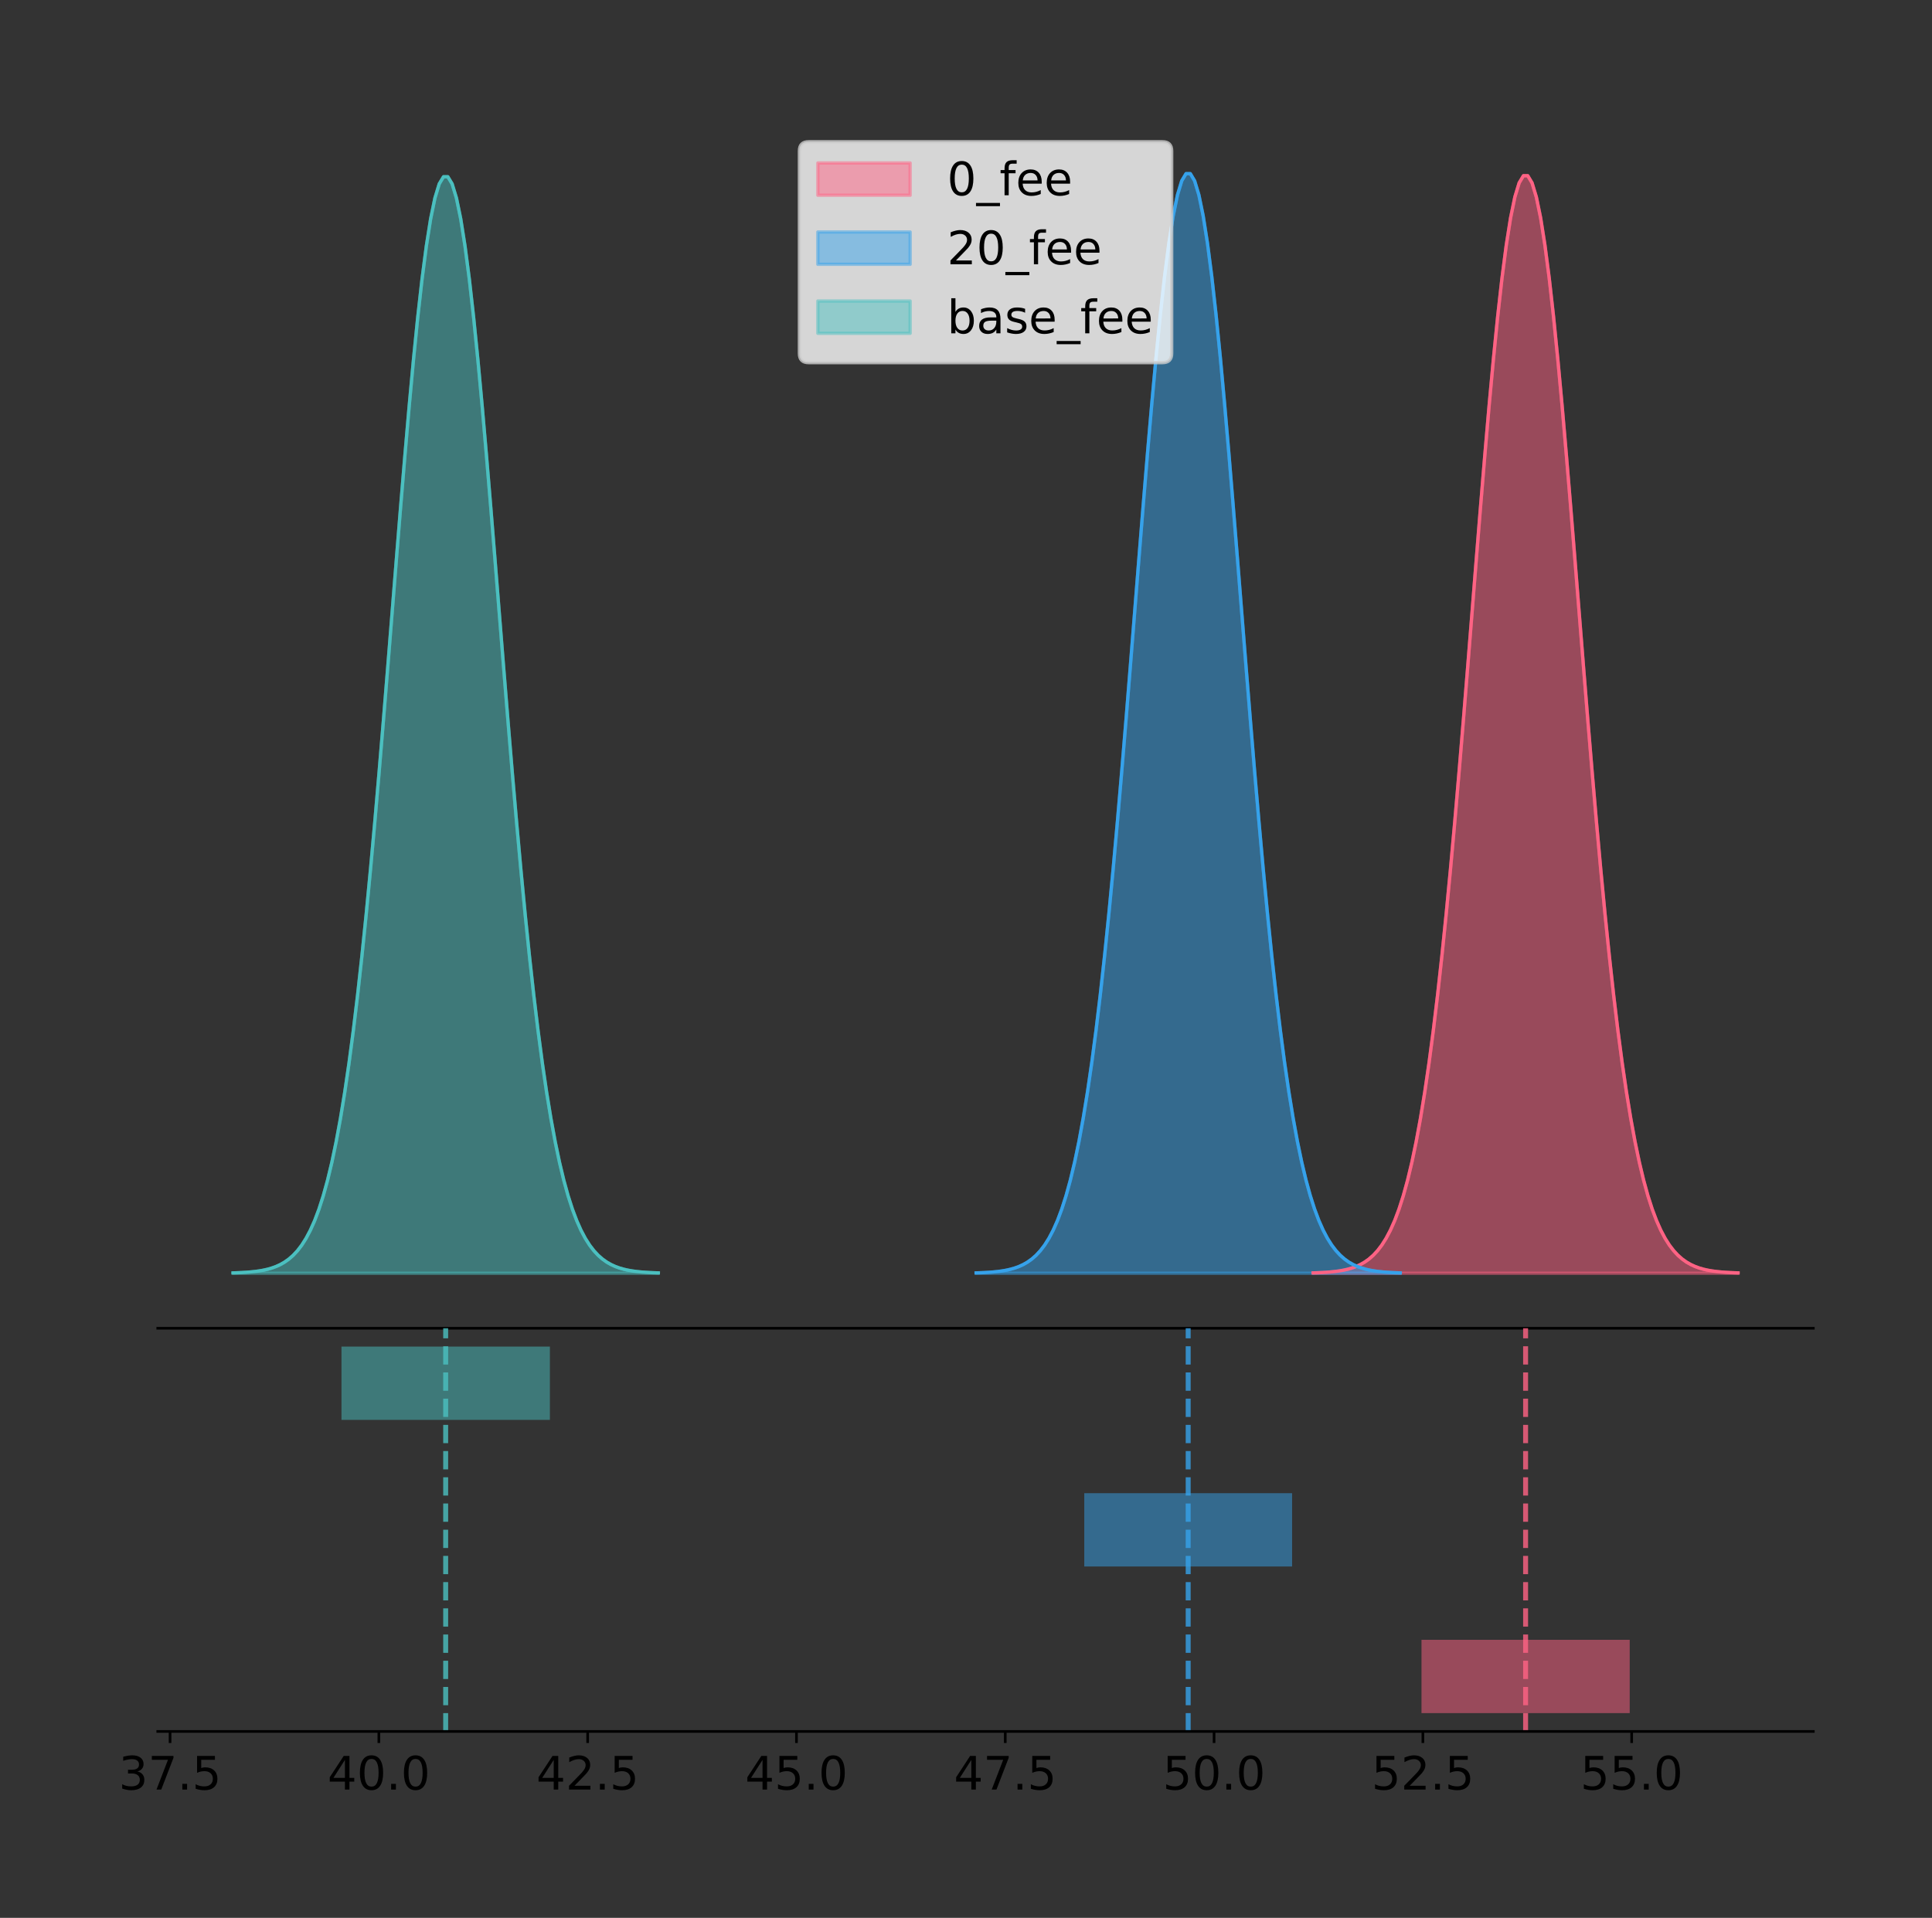 <?xml version="1.0" encoding="utf-8" standalone="no"?>
<!DOCTYPE svg PUBLIC "-//W3C//DTD SVG 1.1//EN"
  "http://www.w3.org/Graphics/SVG/1.1/DTD/svg11.dtd">
<!-- Created with matplotlib (https://matplotlib.org/) -->
<svg height="581.789pt" version="1.1" viewBox="0 0 586.055 581.789" width="586.055pt" xmlns="http://www.w3.org/2000/svg" xmlns:xlink="http://www.w3.org/1999/xlink">
 <rect x="0" y="0" width="586.055" height="581.789" fill="#333333" stroke="none"/>
 <defs>
  <style type="text/css">
*{stroke-linecap:butt;stroke-linejoin:round;}
  </style>
 </defs>
 <g id="figure_1">
  <g id="patch_1">
   <path d="M 0 581.789 
L 586.055 581.789 
L 586.055 0 
L 0 0 
z
" style="fill:none;"/>
  </g>
  <g id="axes_1">
   <g id="patch_2">
    <path d="M 47.855 402.93 
L 550.055 402.93 
L 550.055 36 
L 47.855 36 
z
" style="fill:none;"/>
   </g>
   <g id="PolyCollection_1">
    <defs>
     <path d="M 398.327 -195.538 
L 398.327 -195.65 
L 399.629 -195.692 
L 400.931 -195.749 
L 402.233 -195.824 
L 403.535 -195.925 
L 404.837 -196.057 
L 406.139 -196.229 
L 407.441 -196.453 
L 408.743 -196.742 
L 410.045 -197.112 
L 411.347 -197.581 
L 412.649 -198.174 
L 413.951 -198.916 
L 415.253 -199.84 
L 416.555 -200.98 
L 417.857 -202.377 
L 419.159 -204.077 
L 420.461 -206.131 
L 421.763 -208.592 
L 423.066 -211.521 
L 424.368 -214.98 
L 425.67 -219.034 
L 426.972 -223.747 
L 428.274 -229.186 
L 429.576 -235.413 
L 430.878 -242.484 
L 432.18 -250.449 
L 433.482 -259.347 
L 434.784 -269.205 
L 436.086 -280.033 
L 437.388 -291.821 
L 438.69 -304.539 
L 439.992 -318.134 
L 441.294 -332.528 
L 442.596 -347.615 
L 443.898 -363.264 
L 445.2 -379.32 
L 446.502 -395.603 
L 447.804 -411.91 
L 449.106 -428.024 
L 450.408 -443.712 
L 451.71 -458.734 
L 453.012 -472.849 
L 454.314 -485.819 
L 455.616 -497.418 
L 456.918 -507.437 
L 458.22 -515.691 
L 459.522 -522.024 
L 460.824 -526.316 
L 462.126 -528.483 
L 463.428 -528.483 
L 464.73 -526.316 
L 466.032 -522.024 
L 467.334 -515.691 
L 468.636 -507.437 
L 469.938 -497.418 
L 471.241 -485.819 
L 472.543 -472.849 
L 473.845 -458.734 
L 475.147 -443.712 
L 476.449 -428.024 
L 477.751 -411.91 
L 479.053 -395.603 
L 480.355 -379.32 
L 481.657 -363.264 
L 482.959 -347.615 
L 484.261 -332.528 
L 485.563 -318.134 
L 486.865 -304.539 
L 488.167 -291.821 
L 489.469 -280.033 
L 490.771 -269.205 
L 492.073 -259.347 
L 493.375 -250.449 
L 494.677 -242.484 
L 495.979 -235.413 
L 497.281 -229.186 
L 498.583 -223.747 
L 499.885 -219.034 
L 501.187 -214.98 
L 502.489 -211.521 
L 503.791 -208.592 
L 505.093 -206.131 
L 506.395 -204.077 
L 507.697 -202.377 
L 508.999 -200.98 
L 510.301 -199.84 
L 511.603 -198.916 
L 512.905 -198.174 
L 514.207 -197.581 
L 515.509 -197.112 
L 516.811 -196.742 
L 518.113 -196.453 
L 519.416 -196.229 
L 520.718 -196.057 
L 522.02 -195.925 
L 523.322 -195.824 
L 524.624 -195.749 
L 525.926 -195.692 
L 527.228 -195.65 
L 527.228 -195.538 
L 527.228 -195.538 
L 525.926 -195.538 
L 524.624 -195.538 
L 523.322 -195.538 
L 522.02 -195.538 
L 520.718 -195.538 
L 519.416 -195.538 
L 518.113 -195.538 
L 516.811 -195.538 
L 515.509 -195.538 
L 514.207 -195.538 
L 512.905 -195.538 
L 511.603 -195.538 
L 510.301 -195.538 
L 508.999 -195.538 
L 507.697 -195.538 
L 506.395 -195.538 
L 505.093 -195.538 
L 503.791 -195.538 
L 502.489 -195.538 
L 501.187 -195.538 
L 499.885 -195.538 
L 498.583 -195.538 
L 497.281 -195.538 
L 495.979 -195.538 
L 494.677 -195.538 
L 493.375 -195.538 
L 492.073 -195.538 
L 490.771 -195.538 
L 489.469 -195.538 
L 488.167 -195.538 
L 486.865 -195.538 
L 485.563 -195.538 
L 484.261 -195.538 
L 482.959 -195.538 
L 481.657 -195.538 
L 480.355 -195.538 
L 479.053 -195.538 
L 477.751 -195.538 
L 476.449 -195.538 
L 475.147 -195.538 
L 473.845 -195.538 
L 472.543 -195.538 
L 471.241 -195.538 
L 469.938 -195.538 
L 468.636 -195.538 
L 467.334 -195.538 
L 466.032 -195.538 
L 464.73 -195.538 
L 463.428 -195.538 
L 462.126 -195.538 
L 460.824 -195.538 
L 459.522 -195.538 
L 458.22 -195.538 
L 456.918 -195.538 
L 455.616 -195.538 
L 454.314 -195.538 
L 453.012 -195.538 
L 451.71 -195.538 
L 450.408 -195.538 
L 449.106 -195.538 
L 447.804 -195.538 
L 446.502 -195.538 
L 445.2 -195.538 
L 443.898 -195.538 
L 442.596 -195.538 
L 441.294 -195.538 
L 439.992 -195.538 
L 438.69 -195.538 
L 437.388 -195.538 
L 436.086 -195.538 
L 434.784 -195.538 
L 433.482 -195.538 
L 432.18 -195.538 
L 430.878 -195.538 
L 429.576 -195.538 
L 428.274 -195.538 
L 426.972 -195.538 
L 425.67 -195.538 
L 424.368 -195.538 
L 423.066 -195.538 
L 421.763 -195.538 
L 420.461 -195.538 
L 419.159 -195.538 
L 417.857 -195.538 
L 416.555 -195.538 
L 415.253 -195.538 
L 413.951 -195.538 
L 412.649 -195.538 
L 411.347 -195.538 
L 410.045 -195.538 
L 408.743 -195.538 
L 407.441 -195.538 
L 406.139 -195.538 
L 404.837 -195.538 
L 403.535 -195.538 
L 402.233 -195.538 
L 400.931 -195.538 
L 399.629 -195.538 
L 398.327 -195.538 
z
" id="mc5400454cb" style="stroke:#ff6384;stroke-opacity:0.5;"/>
    </defs>
    <g clip-path="url(#p622f076062)">
     <use style="fill:#ff6384;fill-opacity:0.5;stroke:#ff6384;stroke-opacity:0.5;" x="0" xlink:href="#mc5400454cb" y="581.789"/>
    </g>
   </g>
   <g id="PolyCollection_2">
    <defs>
     <path d="M 296.094 -195.538 
L 296.094 -195.65 
L 297.393 -195.692 
L 298.693 -195.749 
L 299.993 -195.825 
L 301.292 -195.925 
L 302.592 -196.058 
L 303.891 -196.23 
L 305.191 -196.455 
L 306.49 -196.744 
L 307.79 -197.115 
L 309.09 -197.585 
L 310.389 -198.179 
L 311.689 -198.923 
L 312.988 -199.848 
L 314.288 -200.99 
L 315.587 -202.39 
L 316.887 -204.093 
L 318.187 -206.151 
L 319.486 -208.617 
L 320.786 -211.552 
L 322.085 -215.017 
L 323.385 -219.078 
L 324.684 -223.801 
L 325.984 -229.25 
L 327.284 -235.488 
L 328.583 -242.572 
L 329.883 -250.552 
L 331.182 -259.468 
L 332.482 -269.344 
L 333.782 -280.192 
L 335.081 -292.002 
L 336.381 -304.744 
L 337.68 -318.365 
L 338.98 -332.786 
L 340.279 -347.901 
L 341.579 -363.58 
L 342.879 -379.667 
L 344.178 -395.98 
L 345.478 -412.318 
L 346.777 -428.462 
L 348.077 -444.18 
L 349.376 -459.23 
L 350.676 -473.372 
L 351.976 -486.366 
L 353.275 -497.987 
L 354.575 -508.025 
L 355.874 -516.294 
L 357.174 -522.64 
L 358.473 -526.94 
L 359.773 -529.111 
L 361.073 -529.111 
L 362.372 -526.94 
L 363.672 -522.64 
L 364.971 -516.294 
L 366.271 -508.025 
L 367.571 -497.987 
L 368.87 -486.366 
L 370.17 -473.372 
L 371.469 -459.23 
L 372.769 -444.18 
L 374.068 -428.462 
L 375.368 -412.318 
L 376.668 -395.98 
L 377.967 -379.667 
L 379.267 -363.58 
L 380.566 -347.901 
L 381.866 -332.786 
L 383.165 -318.365 
L 384.465 -304.744 
L 385.765 -292.002 
L 387.064 -280.192 
L 388.364 -269.344 
L 389.663 -259.468 
L 390.963 -250.552 
L 392.262 -242.572 
L 393.562 -235.488 
L 394.862 -229.25 
L 396.161 -223.801 
L 397.461 -219.078 
L 398.76 -215.017 
L 400.06 -211.552 
L 401.36 -208.617 
L 402.659 -206.151 
L 403.959 -204.093 
L 405.258 -202.39 
L 406.558 -200.99 
L 407.857 -199.848 
L 409.157 -198.923 
L 410.457 -198.179 
L 411.756 -197.585 
L 413.056 -197.115 
L 414.355 -196.744 
L 415.655 -196.455 
L 416.954 -196.23 
L 418.254 -196.058 
L 419.554 -195.925 
L 420.853 -195.825 
L 422.153 -195.749 
L 423.452 -195.692 
L 424.752 -195.65 
L 424.752 -195.538 
L 424.752 -195.538 
L 423.452 -195.538 
L 422.153 -195.538 
L 420.853 -195.538 
L 419.554 -195.538 
L 418.254 -195.538 
L 416.954 -195.538 
L 415.655 -195.538 
L 414.355 -195.538 
L 413.056 -195.538 
L 411.756 -195.538 
L 410.457 -195.538 
L 409.157 -195.538 
L 407.857 -195.538 
L 406.558 -195.538 
L 405.258 -195.538 
L 403.959 -195.538 
L 402.659 -195.538 
L 401.36 -195.538 
L 400.06 -195.538 
L 398.76 -195.538 
L 397.461 -195.538 
L 396.161 -195.538 
L 394.862 -195.538 
L 393.562 -195.538 
L 392.262 -195.538 
L 390.963 -195.538 
L 389.663 -195.538 
L 388.364 -195.538 
L 387.064 -195.538 
L 385.765 -195.538 
L 384.465 -195.538 
L 383.165 -195.538 
L 381.866 -195.538 
L 380.566 -195.538 
L 379.267 -195.538 
L 377.967 -195.538 
L 376.668 -195.538 
L 375.368 -195.538 
L 374.068 -195.538 
L 372.769 -195.538 
L 371.469 -195.538 
L 370.17 -195.538 
L 368.87 -195.538 
L 367.571 -195.538 
L 366.271 -195.538 
L 364.971 -195.538 
L 363.672 -195.538 
L 362.372 -195.538 
L 361.073 -195.538 
L 359.773 -195.538 
L 358.473 -195.538 
L 357.174 -195.538 
L 355.874 -195.538 
L 354.575 -195.538 
L 353.275 -195.538 
L 351.976 -195.538 
L 350.676 -195.538 
L 349.376 -195.538 
L 348.077 -195.538 
L 346.777 -195.538 
L 345.478 -195.538 
L 344.178 -195.538 
L 342.879 -195.538 
L 341.579 -195.538 
L 340.279 -195.538 
L 338.98 -195.538 
L 337.68 -195.538 
L 336.381 -195.538 
L 335.081 -195.538 
L 333.782 -195.538 
L 332.482 -195.538 
L 331.182 -195.538 
L 329.883 -195.538 
L 328.583 -195.538 
L 327.284 -195.538 
L 325.984 -195.538 
L 324.684 -195.538 
L 323.385 -195.538 
L 322.085 -195.538 
L 320.786 -195.538 
L 319.486 -195.538 
L 318.187 -195.538 
L 316.887 -195.538 
L 315.587 -195.538 
L 314.288 -195.538 
L 312.988 -195.538 
L 311.689 -195.538 
L 310.389 -195.538 
L 309.09 -195.538 
L 307.79 -195.538 
L 306.49 -195.538 
L 305.191 -195.538 
L 303.891 -195.538 
L 302.592 -195.538 
L 301.292 -195.538 
L 299.993 -195.538 
L 298.693 -195.538 
L 297.393 -195.538 
L 296.094 -195.538 
z
" id="mc5a4bd437b" style="stroke:#36a2eb;stroke-opacity:0.5;"/>
    </defs>
    <g clip-path="url(#p622f076062)">
     <use style="fill:#36a2eb;fill-opacity:0.5;stroke:#36a2eb;stroke-opacity:0.5;" x="0" xlink:href="#mc5a4bd437b" y="581.789"/>
    </g>
   </g>
   <g id="PolyCollection_3">
    <defs>
     <path d="M 70.682 -195.538 
L 70.682 -195.65 
L 71.985 -195.692 
L 73.289 -195.748 
L 74.592 -195.824 
L 75.895 -195.924 
L 77.198 -196.056 
L 78.502 -196.229 
L 79.805 -196.452 
L 81.108 -196.741 
L 82.411 -197.11 
L 83.715 -197.58 
L 85.018 -198.172 
L 86.321 -198.913 
L 87.624 -199.836 
L 88.927 -200.975 
L 90.231 -202.371 
L 91.534 -204.069 
L 92.837 -206.121 
L 94.14 -208.58 
L 95.444 -211.507 
L 96.747 -214.962 
L 98.05 -219.012 
L 99.353 -223.721 
L 100.657 -229.155 
L 101.96 -235.376 
L 103.263 -242.44 
L 104.566 -250.398 
L 105.87 -259.288 
L 107.173 -269.137 
L 108.476 -279.954 
L 109.779 -291.731 
L 111.082 -304.438 
L 112.386 -318.021 
L 113.689 -332.401 
L 114.992 -347.474 
L 116.295 -363.109 
L 117.599 -379.15 
L 118.902 -395.418 
L 120.205 -411.71 
L 121.508 -427.809 
L 122.812 -443.482 
L 124.115 -458.49 
L 125.418 -472.592 
L 126.721 -485.55 
L 128.025 -497.138 
L 129.328 -507.148 
L 130.631 -515.394 
L 131.934 -521.722 
L 133.237 -526.01 
L 134.541 -528.175 
L 135.844 -528.175 
L 137.147 -526.01 
L 138.45 -521.722 
L 139.754 -515.394 
L 141.057 -507.148 
L 142.36 -497.138 
L 143.663 -485.55 
L 144.967 -472.592 
L 146.27 -458.49 
L 147.573 -443.482 
L 148.876 -427.809 
L 150.18 -411.71 
L 151.483 -395.418 
L 152.786 -379.15 
L 154.089 -363.109 
L 155.392 -347.474 
L 156.696 -332.401 
L 157.999 -318.021 
L 159.302 -304.438 
L 160.605 -291.731 
L 161.909 -279.954 
L 163.212 -269.137 
L 164.515 -259.288 
L 165.818 -250.398 
L 167.122 -242.44 
L 168.425 -235.376 
L 169.728 -229.155 
L 171.031 -223.721 
L 172.335 -219.012 
L 173.638 -214.962 
L 174.941 -211.507 
L 176.244 -208.58 
L 177.547 -206.121 
L 178.851 -204.069 
L 180.154 -202.371 
L 181.457 -200.975 
L 182.76 -199.836 
L 184.064 -198.913 
L 185.367 -198.172 
L 186.67 -197.58 
L 187.973 -197.11 
L 189.277 -196.741 
L 190.58 -196.452 
L 191.883 -196.229 
L 193.186 -196.056 
L 194.489 -195.924 
L 195.793 -195.824 
L 197.096 -195.748 
L 198.399 -195.692 
L 199.702 -195.65 
L 199.702 -195.538 
L 199.702 -195.538 
L 198.399 -195.538 
L 197.096 -195.538 
L 195.793 -195.538 
L 194.489 -195.538 
L 193.186 -195.538 
L 191.883 -195.538 
L 190.58 -195.538 
L 189.277 -195.538 
L 187.973 -195.538 
L 186.67 -195.538 
L 185.367 -195.538 
L 184.064 -195.538 
L 182.76 -195.538 
L 181.457 -195.538 
L 180.154 -195.538 
L 178.851 -195.538 
L 177.547 -195.538 
L 176.244 -195.538 
L 174.941 -195.538 
L 173.638 -195.538 
L 172.335 -195.538 
L 171.031 -195.538 
L 169.728 -195.538 
L 168.425 -195.538 
L 167.122 -195.538 
L 165.818 -195.538 
L 164.515 -195.538 
L 163.212 -195.538 
L 161.909 -195.538 
L 160.605 -195.538 
L 159.302 -195.538 
L 157.999 -195.538 
L 156.696 -195.538 
L 155.392 -195.538 
L 154.089 -195.538 
L 152.786 -195.538 
L 151.483 -195.538 
L 150.18 -195.538 
L 148.876 -195.538 
L 147.573 -195.538 
L 146.27 -195.538 
L 144.967 -195.538 
L 143.663 -195.538 
L 142.36 -195.538 
L 141.057 -195.538 
L 139.754 -195.538 
L 138.45 -195.538 
L 137.147 -195.538 
L 135.844 -195.538 
L 134.541 -195.538 
L 133.237 -195.538 
L 131.934 -195.538 
L 130.631 -195.538 
L 129.328 -195.538 
L 128.025 -195.538 
L 126.721 -195.538 
L 125.418 -195.538 
L 124.115 -195.538 
L 122.812 -195.538 
L 121.508 -195.538 
L 120.205 -195.538 
L 118.902 -195.538 
L 117.599 -195.538 
L 116.295 -195.538 
L 114.992 -195.538 
L 113.689 -195.538 
L 112.386 -195.538 
L 111.082 -195.538 
L 109.779 -195.538 
L 108.476 -195.538 
L 107.173 -195.538 
L 105.87 -195.538 
L 104.566 -195.538 
L 103.263 -195.538 
L 101.96 -195.538 
L 100.657 -195.538 
L 99.353 -195.538 
L 98.05 -195.538 
L 96.747 -195.538 
L 95.444 -195.538 
L 94.14 -195.538 
L 92.837 -195.538 
L 91.534 -195.538 
L 90.231 -195.538 
L 88.927 -195.538 
L 87.624 -195.538 
L 86.321 -195.538 
L 85.018 -195.538 
L 83.715 -195.538 
L 82.411 -195.538 
L 81.108 -195.538 
L 79.805 -195.538 
L 78.502 -195.538 
L 77.198 -195.538 
L 75.895 -195.538 
L 74.592 -195.538 
L 73.289 -195.538 
L 71.985 -195.538 
L 70.682 -195.538 
z
" id="m610a3e3551" style="stroke:#4bc0c0;stroke-opacity:0.5;"/>
    </defs>
    <g clip-path="url(#p622f076062)">
     <use style="fill:#4bc0c0;fill-opacity:0.5;stroke:#4bc0c0;stroke-opacity:0.5;" x="0" xlink:href="#m610a3e3551" y="581.789"/>
    </g>
   </g>
   <g id="line2d_1">
    <path clip-path="url(#p622f076062)" d="M 398.327 386.14 
L 399.629 386.097 
L 400.931 386.041 
L 402.233 385.965 
L 403.535 385.865 
L 404.837 385.733 
L 406.139 385.56 
L 407.441 385.336 
L 408.743 385.047 
L 410.045 384.678 
L 411.347 384.208 
L 412.649 383.615 
L 413.951 382.873 
L 415.253 381.95 
L 416.555 380.81 
L 417.857 379.412 
L 419.159 377.712 
L 420.461 375.659 
L 421.763 373.197 
L 423.066 370.268 
L 424.368 366.809 
L 425.67 362.756 
L 426.972 358.042 
L 428.274 352.603 
L 429.576 346.377 
L 430.878 339.306 
L 432.18 331.34 
L 433.482 322.442 
L 434.784 312.584 
L 436.086 301.757 
L 437.388 289.969 
L 438.69 277.25 
L 439.992 263.655 
L 441.294 249.262 
L 442.596 234.175 
L 443.898 218.525 
L 445.2 202.469 
L 446.502 186.186 
L 447.804 169.879 
L 449.106 153.765 
L 450.408 138.077 
L 451.71 123.055 
L 453.012 108.94 
L 454.314 95.97 
L 455.616 84.372 
L 456.918 74.353 
L 458.22 66.099 
L 459.522 59.765 
L 460.824 55.473 
L 462.126 53.306 
L 463.428 53.306 
L 464.73 55.473 
L 466.032 59.765 
L 467.334 66.099 
L 468.636 74.353 
L 469.938 84.372 
L 471.241 95.97 
L 472.543 108.94 
L 473.845 123.055 
L 475.147 138.077 
L 476.449 153.765 
L 477.751 169.879 
L 479.053 186.186 
L 480.355 202.469 
L 481.657 218.525 
L 482.959 234.175 
L 484.261 249.262 
L 485.563 263.655 
L 486.865 277.25 
L 488.167 289.969 
L 489.469 301.757 
L 490.771 312.584 
L 492.073 322.442 
L 493.375 331.34 
L 494.677 339.306 
L 495.979 346.377 
L 497.281 352.603 
L 498.583 358.042 
L 499.885 362.756 
L 501.187 366.809 
L 502.489 370.268 
L 503.791 373.197 
L 505.093 375.659 
L 506.395 377.712 
L 507.697 379.412 
L 508.999 380.81 
L 510.301 381.95 
L 511.603 382.873 
L 512.905 383.615 
L 514.207 384.208 
L 515.509 384.678 
L 516.811 385.047 
L 518.113 385.336 
L 519.416 385.56 
L 520.718 385.733 
L 522.02 385.865 
L 523.322 385.965 
L 524.624 386.041 
L 525.926 386.097 
L 527.228 386.14 
" style="fill:none;stroke:#ff6384;stroke-linecap:square;"/>
   </g>
   <g id="line2d_2">
    <path clip-path="url(#p622f076062)" d="M 296.094 386.139 
L 297.393 386.097 
L 298.693 386.04 
L 299.993 385.965 
L 301.292 385.864 
L 302.592 385.732 
L 303.891 385.559 
L 305.191 385.334 
L 306.49 385.045 
L 307.79 384.675 
L 309.09 384.204 
L 310.389 383.61 
L 311.689 382.867 
L 312.988 381.941 
L 314.288 380.799 
L 315.587 379.399 
L 316.887 377.696 
L 318.187 375.639 
L 319.486 373.172 
L 320.786 370.238 
L 322.085 366.772 
L 323.385 362.711 
L 324.684 357.989 
L 325.984 352.539 
L 327.284 346.301 
L 328.583 339.217 
L 329.883 331.237 
L 331.182 322.322 
L 332.482 312.445 
L 333.782 301.597 
L 335.081 289.787 
L 336.381 277.045 
L 337.68 263.424 
L 338.98 249.004 
L 340.279 233.888 
L 341.579 218.209 
L 342.879 202.123 
L 344.178 185.809 
L 345.478 169.471 
L 346.777 153.327 
L 348.077 137.61 
L 349.376 122.559 
L 350.676 108.418 
L 351.976 95.423 
L 353.275 83.803 
L 354.575 73.765 
L 355.874 65.495 
L 357.174 59.15 
L 358.473 54.85 
L 359.773 52.679 
L 361.073 52.679 
L 362.372 54.85 
L 363.672 59.15 
L 364.971 65.495 
L 366.271 73.765 
L 367.571 83.803 
L 368.87 95.423 
L 370.17 108.418 
L 371.469 122.559 
L 372.769 137.61 
L 374.068 153.327 
L 375.368 169.471 
L 376.668 185.809 
L 377.967 202.123 
L 379.267 218.209 
L 380.566 233.888 
L 381.866 249.004 
L 383.165 263.424 
L 384.465 277.045 
L 385.765 289.787 
L 387.064 301.597 
L 388.364 312.445 
L 389.663 322.322 
L 390.963 331.237 
L 392.262 339.217 
L 393.562 346.301 
L 394.862 352.539 
L 396.161 357.989 
L 397.461 362.711 
L 398.76 366.772 
L 400.06 370.238 
L 401.36 373.172 
L 402.659 375.639 
L 403.959 377.696 
L 405.258 379.399 
L 406.558 380.799 
L 407.857 381.941 
L 409.157 382.867 
L 410.457 383.61 
L 411.756 384.204 
L 413.056 384.675 
L 414.355 385.045 
L 415.655 385.334 
L 416.954 385.559 
L 418.254 385.732 
L 419.554 385.864 
L 420.853 385.965 
L 422.153 386.04 
L 423.452 386.097 
L 424.752 386.139 
" style="fill:none;stroke:#36a2eb;stroke-linecap:square;"/>
   </g>
   <g id="line2d_3">
    <path clip-path="url(#p622f076062)" d="M 70.682 386.14 
L 71.985 386.098 
L 73.289 386.041 
L 74.592 385.965 
L 75.895 385.865 
L 77.198 385.733 
L 78.502 385.561 
L 79.805 385.337 
L 81.108 385.048 
L 82.411 384.679 
L 83.715 384.21 
L 85.018 383.618 
L 86.321 382.876 
L 87.624 381.954 
L 88.927 380.815 
L 90.231 379.419 
L 91.534 377.72 
L 92.837 375.668 
L 94.14 373.209 
L 95.444 370.283 
L 96.747 366.827 
L 98.05 362.777 
L 99.353 358.068 
L 100.657 352.634 
L 101.96 346.413 
L 103.263 339.349 
L 104.566 331.391 
L 105.87 322.501 
L 107.173 312.652 
L 108.476 301.835 
L 109.779 290.058 
L 111.082 277.351 
L 112.386 263.769 
L 113.689 249.389 
L 114.992 234.316 
L 116.295 218.681 
L 117.599 202.639 
L 118.902 186.372 
L 120.205 170.079 
L 121.508 153.981 
L 122.812 138.307 
L 124.115 123.299 
L 125.418 109.197 
L 126.721 96.24 
L 128.025 84.651 
L 129.328 74.642 
L 130.631 66.395 
L 131.934 60.068 
L 133.237 55.78 
L 134.541 53.615 
L 135.844 53.615 
L 137.147 55.78 
L 138.45 60.068 
L 139.754 66.395 
L 141.057 74.642 
L 142.36 84.651 
L 143.663 96.24 
L 144.967 109.197 
L 146.27 123.299 
L 147.573 138.307 
L 148.876 153.981 
L 150.18 170.079 
L 151.483 186.372 
L 152.786 202.639 
L 154.089 218.681 
L 155.392 234.316 
L 156.696 249.389 
L 157.999 263.769 
L 159.302 277.351 
L 160.605 290.058 
L 161.909 301.835 
L 163.212 312.652 
L 164.515 322.501 
L 165.818 331.391 
L 167.122 339.349 
L 168.425 346.413 
L 169.728 352.634 
L 171.031 358.068 
L 172.335 362.777 
L 173.638 366.827 
L 174.941 370.283 
L 176.244 373.209 
L 177.547 375.668 
L 178.851 377.72 
L 180.154 379.419 
L 181.457 380.815 
L 182.76 381.954 
L 184.064 382.876 
L 185.367 383.618 
L 186.67 384.21 
L 187.973 384.679 
L 189.277 385.048 
L 190.58 385.337 
L 191.883 385.561 
L 193.186 385.733 
L 194.489 385.865 
L 195.793 385.965 
L 197.096 386.041 
L 198.399 386.098 
L 199.702 386.14 
" style="fill:none;stroke:#4bc0c0;stroke-linecap:square;"/>
   </g>
   <g id="patch_3">
    <path d="M 47.855 402.93 
L 550.055 402.93 
" style="fill:none;stroke:#000000;stroke-linecap:square;stroke-linejoin:miter;stroke-width:0.8;"/>
   </g>
   <g id="legend_1">
    <g id="patch_4">
     <path d="M 245.289 110.016 
L 352.621 110.016 
Q 355.421 110.016 355.421 107.216 
L 355.421 45.8 
Q 355.421 43 352.621 43 
L 245.289 43 
Q 242.489 43 242.489 45.8 
L 242.489 107.216 
Q 242.489 110.016 245.289 110.016 
z
" style="fill:#ffffff;opacity:0.8;stroke:#cccccc;stroke-linejoin:miter;"/>
    </g>
    <g id="patch_5">
     <path d="M 248.089 59.238 
L 276.089 59.238 
L 276.089 49.438 
L 248.089 49.438 
z
" style="fill:#ff6384;opacity:0.5;stroke:#ff6384;stroke-linejoin:miter;"/>
    </g>
    <g id="text_1">
     <!-- 0_fee -->
     <defs>
      <path d="M 31.781 66.406 
Q 24.172 66.406 20.328 58.906 
Q 16.5 51.422 16.5 36.375 
Q 16.5 21.391 20.328 13.891 
Q 24.172 6.391 31.781 6.391 
Q 39.453 6.391 43.281 13.891 
Q 47.125 21.391 47.125 36.375 
Q 47.125 51.422 43.281 58.906 
Q 39.453 66.406 31.781 66.406 
z
M 31.781 74.219 
Q 44.047 74.219 50.516 64.516 
Q 56.984 54.828 56.984 36.375 
Q 56.984 17.969 50.516 8.266 
Q 44.047 -1.422 31.781 -1.422 
Q 19.531 -1.422 13.062 8.266 
Q 6.594 17.969 6.594 36.375 
Q 6.594 54.828 13.062 64.516 
Q 19.531 74.219 31.781 74.219 
z
" id="DejaVuSans-48"/>
      <path d="M 50.984 -16.609 
L 50.984 -23.578 
L -0.984 -23.578 
L -0.984 -16.609 
z
" id="DejaVuSans-95"/>
      <path d="M 37.109 75.984 
L 37.109 68.5 
L 28.516 68.5 
Q 23.688 68.5 21.797 66.547 
Q 19.922 64.594 19.922 59.516 
L 19.922 54.688 
L 34.719 54.688 
L 34.719 47.703 
L 19.922 47.703 
L 19.922 0 
L 10.891 0 
L 10.891 47.703 
L 2.297 47.703 
L 2.297 54.688 
L 10.891 54.688 
L 10.891 58.5 
Q 10.891 67.625 15.141 71.797 
Q 19.391 75.984 28.609 75.984 
z
" id="DejaVuSans-102"/>
      <path d="M 56.203 29.594 
L 56.203 25.203 
L 14.891 25.203 
Q 15.484 15.922 20.484 11.062 
Q 25.484 6.203 34.422 6.203 
Q 39.594 6.203 44.453 7.469 
Q 49.312 8.734 54.109 11.281 
L 54.109 2.781 
Q 49.266 0.734 44.188 -0.344 
Q 39.109 -1.422 33.891 -1.422 
Q 20.797 -1.422 13.156 6.188 
Q 5.516 13.812 5.516 26.812 
Q 5.516 40.234 12.766 48.109 
Q 20.016 56 32.328 56 
Q 43.359 56 49.781 48.891 
Q 56.203 41.797 56.203 29.594 
z
M 47.219 32.234 
Q 47.125 39.594 43.094 43.984 
Q 39.062 48.391 32.422 48.391 
Q 24.906 48.391 20.391 44.141 
Q 15.875 39.891 15.188 32.172 
z
" id="DejaVuSans-101"/>
     </defs>
     <g transform="translate(287.289 59.238)scale(0.14 -0.14)">
      <use xlink:href="#DejaVuSans-48"/>
      <use x="63.623" xlink:href="#DejaVuSans-95"/>
      <use x="113.623" xlink:href="#DejaVuSans-102"/>
      <use x="148.828" xlink:href="#DejaVuSans-101"/>
      <use x="210.352" xlink:href="#DejaVuSans-101"/>
     </g>
    </g>
    <g id="patch_6">
     <path d="M 248.089 80.177 
L 276.089 80.177 
L 276.089 70.377 
L 248.089 70.377 
z
" style="fill:#36a2eb;opacity:0.5;stroke:#36a2eb;stroke-linejoin:miter;"/>
    </g>
    <g id="text_2">
     <!-- 20_fee -->
     <defs>
      <path d="M 19.188 8.297 
L 53.609 8.297 
L 53.609 0 
L 7.328 0 
L 7.328 8.297 
Q 12.938 14.109 22.625 23.891 
Q 32.328 33.688 34.812 36.531 
Q 39.547 41.844 41.422 45.531 
Q 43.312 49.219 43.312 52.781 
Q 43.312 58.594 39.234 62.25 
Q 35.156 65.922 28.609 65.922 
Q 23.969 65.922 18.812 64.312 
Q 13.672 62.703 7.812 59.422 
L 7.812 69.391 
Q 13.766 71.781 18.938 73 
Q 24.125 74.219 28.422 74.219 
Q 39.75 74.219 46.484 68.547 
Q 53.219 62.891 53.219 53.422 
Q 53.219 48.922 51.531 44.891 
Q 49.859 40.875 45.406 35.406 
Q 44.188 33.984 37.641 27.219 
Q 31.109 20.453 19.188 8.297 
z
" id="DejaVuSans-50"/>
     </defs>
     <g transform="translate(287.289 80.177)scale(0.14 -0.14)">
      <use xlink:href="#DejaVuSans-50"/>
      <use x="63.623" xlink:href="#DejaVuSans-48"/>
      <use x="127.246" xlink:href="#DejaVuSans-95"/>
      <use x="177.246" xlink:href="#DejaVuSans-102"/>
      <use x="212.451" xlink:href="#DejaVuSans-101"/>
      <use x="273.975" xlink:href="#DejaVuSans-101"/>
     </g>
    </g>
    <g id="patch_7">
     <path d="M 248.089 101.115 
L 276.089 101.115 
L 276.089 91.315 
L 248.089 91.315 
z
" style="fill:#4bc0c0;opacity:0.5;stroke:#4bc0c0;stroke-linejoin:miter;"/>
    </g>
    <g id="text_3">
     <!-- base_fee -->
     <defs>
      <path d="M 48.688 27.297 
Q 48.688 37.203 44.609 42.844 
Q 40.531 48.484 33.406 48.484 
Q 26.266 48.484 22.188 42.844 
Q 18.109 37.203 18.109 27.297 
Q 18.109 17.391 22.188 11.75 
Q 26.266 6.109 33.406 6.109 
Q 40.531 6.109 44.609 11.75 
Q 48.688 17.391 48.688 27.297 
z
M 18.109 46.391 
Q 20.953 51.266 25.266 53.625 
Q 29.594 56 35.594 56 
Q 45.562 56 51.781 48.094 
Q 58.016 40.188 58.016 27.297 
Q 58.016 14.406 51.781 6.484 
Q 45.562 -1.422 35.594 -1.422 
Q 29.594 -1.422 25.266 0.953 
Q 20.953 3.328 18.109 8.203 
L 18.109 0 
L 9.078 0 
L 9.078 75.984 
L 18.109 75.984 
z
" id="DejaVuSans-98"/>
      <path d="M 34.281 27.484 
Q 23.391 27.484 19.188 25 
Q 14.984 22.516 14.984 16.5 
Q 14.984 11.719 18.141 8.906 
Q 21.297 6.109 26.703 6.109 
Q 34.188 6.109 38.703 11.406 
Q 43.219 16.703 43.219 25.484 
L 43.219 27.484 
z
M 52.203 31.203 
L 52.203 0 
L 43.219 0 
L 43.219 8.297 
Q 40.141 3.328 35.547 0.953 
Q 30.953 -1.422 24.312 -1.422 
Q 15.922 -1.422 10.953 3.297 
Q 6 8.016 6 15.922 
Q 6 25.141 12.172 29.828 
Q 18.359 34.516 30.609 34.516 
L 43.219 34.516 
L 43.219 35.406 
Q 43.219 41.609 39.141 45 
Q 35.062 48.391 27.688 48.391 
Q 23 48.391 18.547 47.266 
Q 14.109 46.141 10.016 43.891 
L 10.016 52.203 
Q 14.938 54.109 19.578 55.047 
Q 24.219 56 28.609 56 
Q 40.484 56 46.344 49.844 
Q 52.203 43.703 52.203 31.203 
z
" id="DejaVuSans-97"/>
      <path d="M 44.281 53.078 
L 44.281 44.578 
Q 40.484 46.531 36.375 47.5 
Q 32.281 48.484 27.875 48.484 
Q 21.188 48.484 17.844 46.438 
Q 14.5 44.391 14.5 40.281 
Q 14.5 37.156 16.891 35.375 
Q 19.281 33.594 26.516 31.984 
L 29.594 31.297 
Q 39.156 29.25 43.188 25.516 
Q 47.219 21.781 47.219 15.094 
Q 47.219 7.469 41.188 3.016 
Q 35.156 -1.422 24.609 -1.422 
Q 20.219 -1.422 15.453 -0.562 
Q 10.688 0.297 5.422 2 
L 5.422 11.281 
Q 10.406 8.688 15.234 7.391 
Q 20.062 6.109 24.812 6.109 
Q 31.156 6.109 34.562 8.281 
Q 37.984 10.453 37.984 14.406 
Q 37.984 18.062 35.516 20.016 
Q 33.062 21.969 24.703 23.781 
L 21.578 24.516 
Q 13.234 26.266 9.516 29.906 
Q 5.812 33.547 5.812 39.891 
Q 5.812 47.609 11.281 51.797 
Q 16.75 56 26.812 56 
Q 31.781 56 36.172 55.266 
Q 40.578 54.547 44.281 53.078 
z
" id="DejaVuSans-115"/>
     </defs>
     <g transform="translate(287.289 101.115)scale(0.14 -0.14)">
      <use xlink:href="#DejaVuSans-98"/>
      <use x="63.477" xlink:href="#DejaVuSans-97"/>
      <use x="124.756" xlink:href="#DejaVuSans-115"/>
      <use x="176.855" xlink:href="#DejaVuSans-101"/>
      <use x="238.379" xlink:href="#DejaVuSans-95"/>
      <use x="288.379" xlink:href="#DejaVuSans-102"/>
      <use x="323.584" xlink:href="#DejaVuSans-101"/>
      <use x="385.107" xlink:href="#DejaVuSans-101"/>
     </g>
    </g>
   </g>
  </g>
  <g id="axes_2">
   <g id="patch_8">
    <path d="M 47.855 525.24 
L 550.055 525.24 
L 550.055 402.93 
L 47.855 402.93 
z
" style="fill:none;"/>
   </g>
   <g id="patch_9">
    <path clip-path="url(#p594d000be9)" d="M 431.197 519.68 
L 494.358 519.68 
L 494.358 497.442 
L 431.197 497.442 
z
" style="fill:#ff6384;opacity:0.5;"/>
   </g>
   <g id="patch_10">
    <path clip-path="url(#p594d000be9)" d="M 328.902 475.204 
L 391.944 475.204 
L 391.944 452.966 
L 328.902 452.966 
z
" style="fill:#36a2eb;opacity:0.5;"/>
   </g>
   <g id="patch_11">
    <path clip-path="url(#p594d000be9)" d="M 103.582 430.728 
L 166.802 430.728 
L 166.802 408.49 
L 103.582 408.49 
z
" style="fill:#4bc0c0;opacity:0.5;"/>
   </g>
   <g id="matplotlib.axis_1">
    <g id="xtick_1">
     <g id="line2d_4">
      <defs>
       <path d="M 0 0 
L 0 3.5 
" id="m0d869e1d66" style="stroke:#000000;stroke-width:0.8;"/>
      </defs>
      <g>
       <use style="stroke:#000000;stroke-width:0.8;" x="51.586" xlink:href="#m0d869e1d66" y="525.24"/>
      </g>
     </g>
     <g id="text_4">
      <!-- 37.5 -->
      <defs>
       <path d="M 40.578 39.312 
Q 47.656 37.797 51.625 33 
Q 55.609 28.219 55.609 21.188 
Q 55.609 10.406 48.188 4.484 
Q 40.766 -1.422 27.094 -1.422 
Q 22.516 -1.422 17.656 -0.516 
Q 12.797 0.391 7.625 2.203 
L 7.625 11.719 
Q 11.719 9.328 16.594 8.109 
Q 21.484 6.891 26.812 6.891 
Q 36.078 6.891 40.938 10.547 
Q 45.797 14.203 45.797 21.188 
Q 45.797 27.641 41.281 31.266 
Q 36.766 34.906 28.719 34.906 
L 20.219 34.906 
L 20.219 43.016 
L 29.109 43.016 
Q 36.375 43.016 40.234 45.922 
Q 44.094 48.828 44.094 54.297 
Q 44.094 59.906 40.109 62.906 
Q 36.141 65.922 28.719 65.922 
Q 24.656 65.922 20.016 65.031 
Q 15.375 64.156 9.812 62.312 
L 9.812 71.094 
Q 15.438 72.656 20.344 73.438 
Q 25.25 74.219 29.594 74.219 
Q 40.828 74.219 47.359 69.109 
Q 53.906 64.016 53.906 55.328 
Q 53.906 49.266 50.438 45.094 
Q 46.969 40.922 40.578 39.312 
z
" id="DejaVuSans-51"/>
       <path d="M 8.203 72.906 
L 55.078 72.906 
L 55.078 68.703 
L 28.609 0 
L 18.312 0 
L 43.219 64.594 
L 8.203 64.594 
z
" id="DejaVuSans-55"/>
       <path d="M 10.688 12.406 
L 21 12.406 
L 21 0 
L 10.688 0 
z
" id="DejaVuSans-46"/>
       <path d="M 10.797 72.906 
L 49.516 72.906 
L 49.516 64.594 
L 19.828 64.594 
L 19.828 46.734 
Q 21.969 47.469 24.109 47.828 
Q 26.266 48.188 28.422 48.188 
Q 40.625 48.188 47.75 41.5 
Q 54.891 34.812 54.891 23.391 
Q 54.891 11.625 47.562 5.094 
Q 40.234 -1.422 26.906 -1.422 
Q 22.312 -1.422 17.547 -0.641 
Q 12.797 0.141 7.719 1.703 
L 7.719 11.625 
Q 12.109 9.234 16.797 8.062 
Q 21.484 6.891 26.703 6.891 
Q 35.156 6.891 40.078 11.328 
Q 45.016 15.766 45.016 23.391 
Q 45.016 31 40.078 35.438 
Q 35.156 39.891 26.703 39.891 
Q 22.75 39.891 18.812 39.016 
Q 14.891 38.141 10.797 36.281 
z
" id="DejaVuSans-53"/>
      </defs>
      <g transform="translate(36 542.878)scale(0.14 -0.14)">
       <use xlink:href="#DejaVuSans-51"/>
       <use x="63.623" xlink:href="#DejaVuSans-55"/>
       <use x="127.246" xlink:href="#DejaVuSans-46"/>
       <use x="159.033" xlink:href="#DejaVuSans-53"/>
      </g>
     </g>
    </g>
    <g id="xtick_2">
     <g id="line2d_5">
      <g>
       <use style="stroke:#000000;stroke-width:0.8;" x="114.924" xlink:href="#m0d869e1d66" y="525.24"/>
      </g>
     </g>
     <g id="text_5">
      <!-- 40.0 -->
      <defs>
       <path d="M 37.797 64.312 
L 12.891 25.391 
L 37.797 25.391 
z
M 35.203 72.906 
L 47.609 72.906 
L 47.609 25.391 
L 58.016 25.391 
L 58.016 17.188 
L 47.609 17.188 
L 47.609 0 
L 37.797 0 
L 37.797 17.188 
L 4.891 17.188 
L 4.891 26.703 
z
" id="DejaVuSans-52"/>
      </defs>
      <g transform="translate(99.338 542.878)scale(0.14 -0.14)">
       <use xlink:href="#DejaVuSans-52"/>
       <use x="63.623" xlink:href="#DejaVuSans-48"/>
       <use x="127.246" xlink:href="#DejaVuSans-46"/>
       <use x="159.033" xlink:href="#DejaVuSans-48"/>
      </g>
     </g>
    </g>
    <g id="xtick_3">
     <g id="line2d_6">
      <g>
       <use style="stroke:#000000;stroke-width:0.8;" x="178.262" xlink:href="#m0d869e1d66" y="525.24"/>
      </g>
     </g>
     <g id="text_6">
      <!-- 42.5 -->
      <g transform="translate(162.676 542.878)scale(0.14 -0.14)">
       <use xlink:href="#DejaVuSans-52"/>
       <use x="63.623" xlink:href="#DejaVuSans-50"/>
       <use x="127.246" xlink:href="#DejaVuSans-46"/>
       <use x="159.033" xlink:href="#DejaVuSans-53"/>
      </g>
     </g>
    </g>
    <g id="xtick_4">
     <g id="line2d_7">
      <g>
       <use style="stroke:#000000;stroke-width:0.8;" x="241.6" xlink:href="#m0d869e1d66" y="525.24"/>
      </g>
     </g>
     <g id="text_7">
      <!-- 45.0 -->
      <g transform="translate(226.015 542.878)scale(0.14 -0.14)">
       <use xlink:href="#DejaVuSans-52"/>
       <use x="63.623" xlink:href="#DejaVuSans-53"/>
       <use x="127.246" xlink:href="#DejaVuSans-46"/>
       <use x="159.033" xlink:href="#DejaVuSans-48"/>
      </g>
     </g>
    </g>
    <g id="xtick_5">
     <g id="line2d_8">
      <g>
       <use style="stroke:#000000;stroke-width:0.8;" x="304.939" xlink:href="#m0d869e1d66" y="525.24"/>
      </g>
     </g>
     <g id="text_8">
      <!-- 47.5 -->
      <g transform="translate(289.353 542.878)scale(0.14 -0.14)">
       <use xlink:href="#DejaVuSans-52"/>
       <use x="63.623" xlink:href="#DejaVuSans-55"/>
       <use x="127.246" xlink:href="#DejaVuSans-46"/>
       <use x="159.033" xlink:href="#DejaVuSans-53"/>
      </g>
     </g>
    </g>
    <g id="xtick_6">
     <g id="line2d_9">
      <g>
       <use style="stroke:#000000;stroke-width:0.8;" x="368.277" xlink:href="#m0d869e1d66" y="525.24"/>
      </g>
     </g>
     <g id="text_9">
      <!-- 50.0 -->
      <g transform="translate(352.691 542.878)scale(0.14 -0.14)">
       <use xlink:href="#DejaVuSans-53"/>
       <use x="63.623" xlink:href="#DejaVuSans-48"/>
       <use x="127.246" xlink:href="#DejaVuSans-46"/>
       <use x="159.033" xlink:href="#DejaVuSans-48"/>
      </g>
     </g>
    </g>
    <g id="xtick_7">
     <g id="line2d_10">
      <g>
       <use style="stroke:#000000;stroke-width:0.8;" x="431.615" xlink:href="#m0d869e1d66" y="525.24"/>
      </g>
     </g>
     <g id="text_10">
      <!-- 52.5 -->
      <g transform="translate(416.029 542.878)scale(0.14 -0.14)">
       <use xlink:href="#DejaVuSans-53"/>
       <use x="63.623" xlink:href="#DejaVuSans-50"/>
       <use x="127.246" xlink:href="#DejaVuSans-46"/>
       <use x="159.033" xlink:href="#DejaVuSans-53"/>
      </g>
     </g>
    </g>
    <g id="xtick_8">
     <g id="line2d_11">
      <g>
       <use style="stroke:#000000;stroke-width:0.8;" x="494.953" xlink:href="#m0d869e1d66" y="525.24"/>
      </g>
     </g>
     <g id="text_11">
      <!-- 55.0 -->
      <g transform="translate(479.367 542.878)scale(0.14 -0.14)">
       <use xlink:href="#DejaVuSans-53"/>
       <use x="63.623" xlink:href="#DejaVuSans-53"/>
       <use x="127.246" xlink:href="#DejaVuSans-46"/>
       <use x="159.033" xlink:href="#DejaVuSans-48"/>
      </g>
     </g>
    </g>
   </g>
   <g id="line2d_12">
    <path clip-path="url(#p594d000be9)" d="M 462.777 525.24 
L 462.777 402.93 
" style="fill:none;stroke:#ff6384;stroke-dasharray:5.55,2.4;stroke-dashoffset:0;stroke-opacity:0.8;stroke-width:1.5;"/>
   </g>
   <g id="line2d_13">
    <path clip-path="url(#p594d000be9)" d="M 360.423 525.24 
L 360.423 402.93 
" style="fill:none;stroke:#36a2eb;stroke-dasharray:5.55,2.4;stroke-dashoffset:0;stroke-opacity:0.8;stroke-width:1.5;"/>
   </g>
   <g id="line2d_14">
    <path clip-path="url(#p594d000be9)" d="M 135.192 525.24 
L 135.192 402.93 
" style="fill:none;stroke:#4bc0c0;stroke-dasharray:5.55,2.4;stroke-dashoffset:0;stroke-opacity:0.8;stroke-width:1.5;"/>
   </g>
   <g id="patch_12">
    <path d="M 47.855 525.24 
L 550.055 525.24 
" style="fill:none;stroke:#000000;stroke-linecap:square;stroke-linejoin:miter;stroke-width:0.8;"/>
   </g>
  </g>
 </g>
 <defs>
  <clipPath id="p622f076062">
   <rect height="366.93" width="502.2" x="47.855" y="36"/>
  </clipPath>
  <clipPath id="p594d000be9">
   <rect height="122.31" width="502.2" x="47.855" y="402.93"/>
  </clipPath>
 </defs>
</svg>
